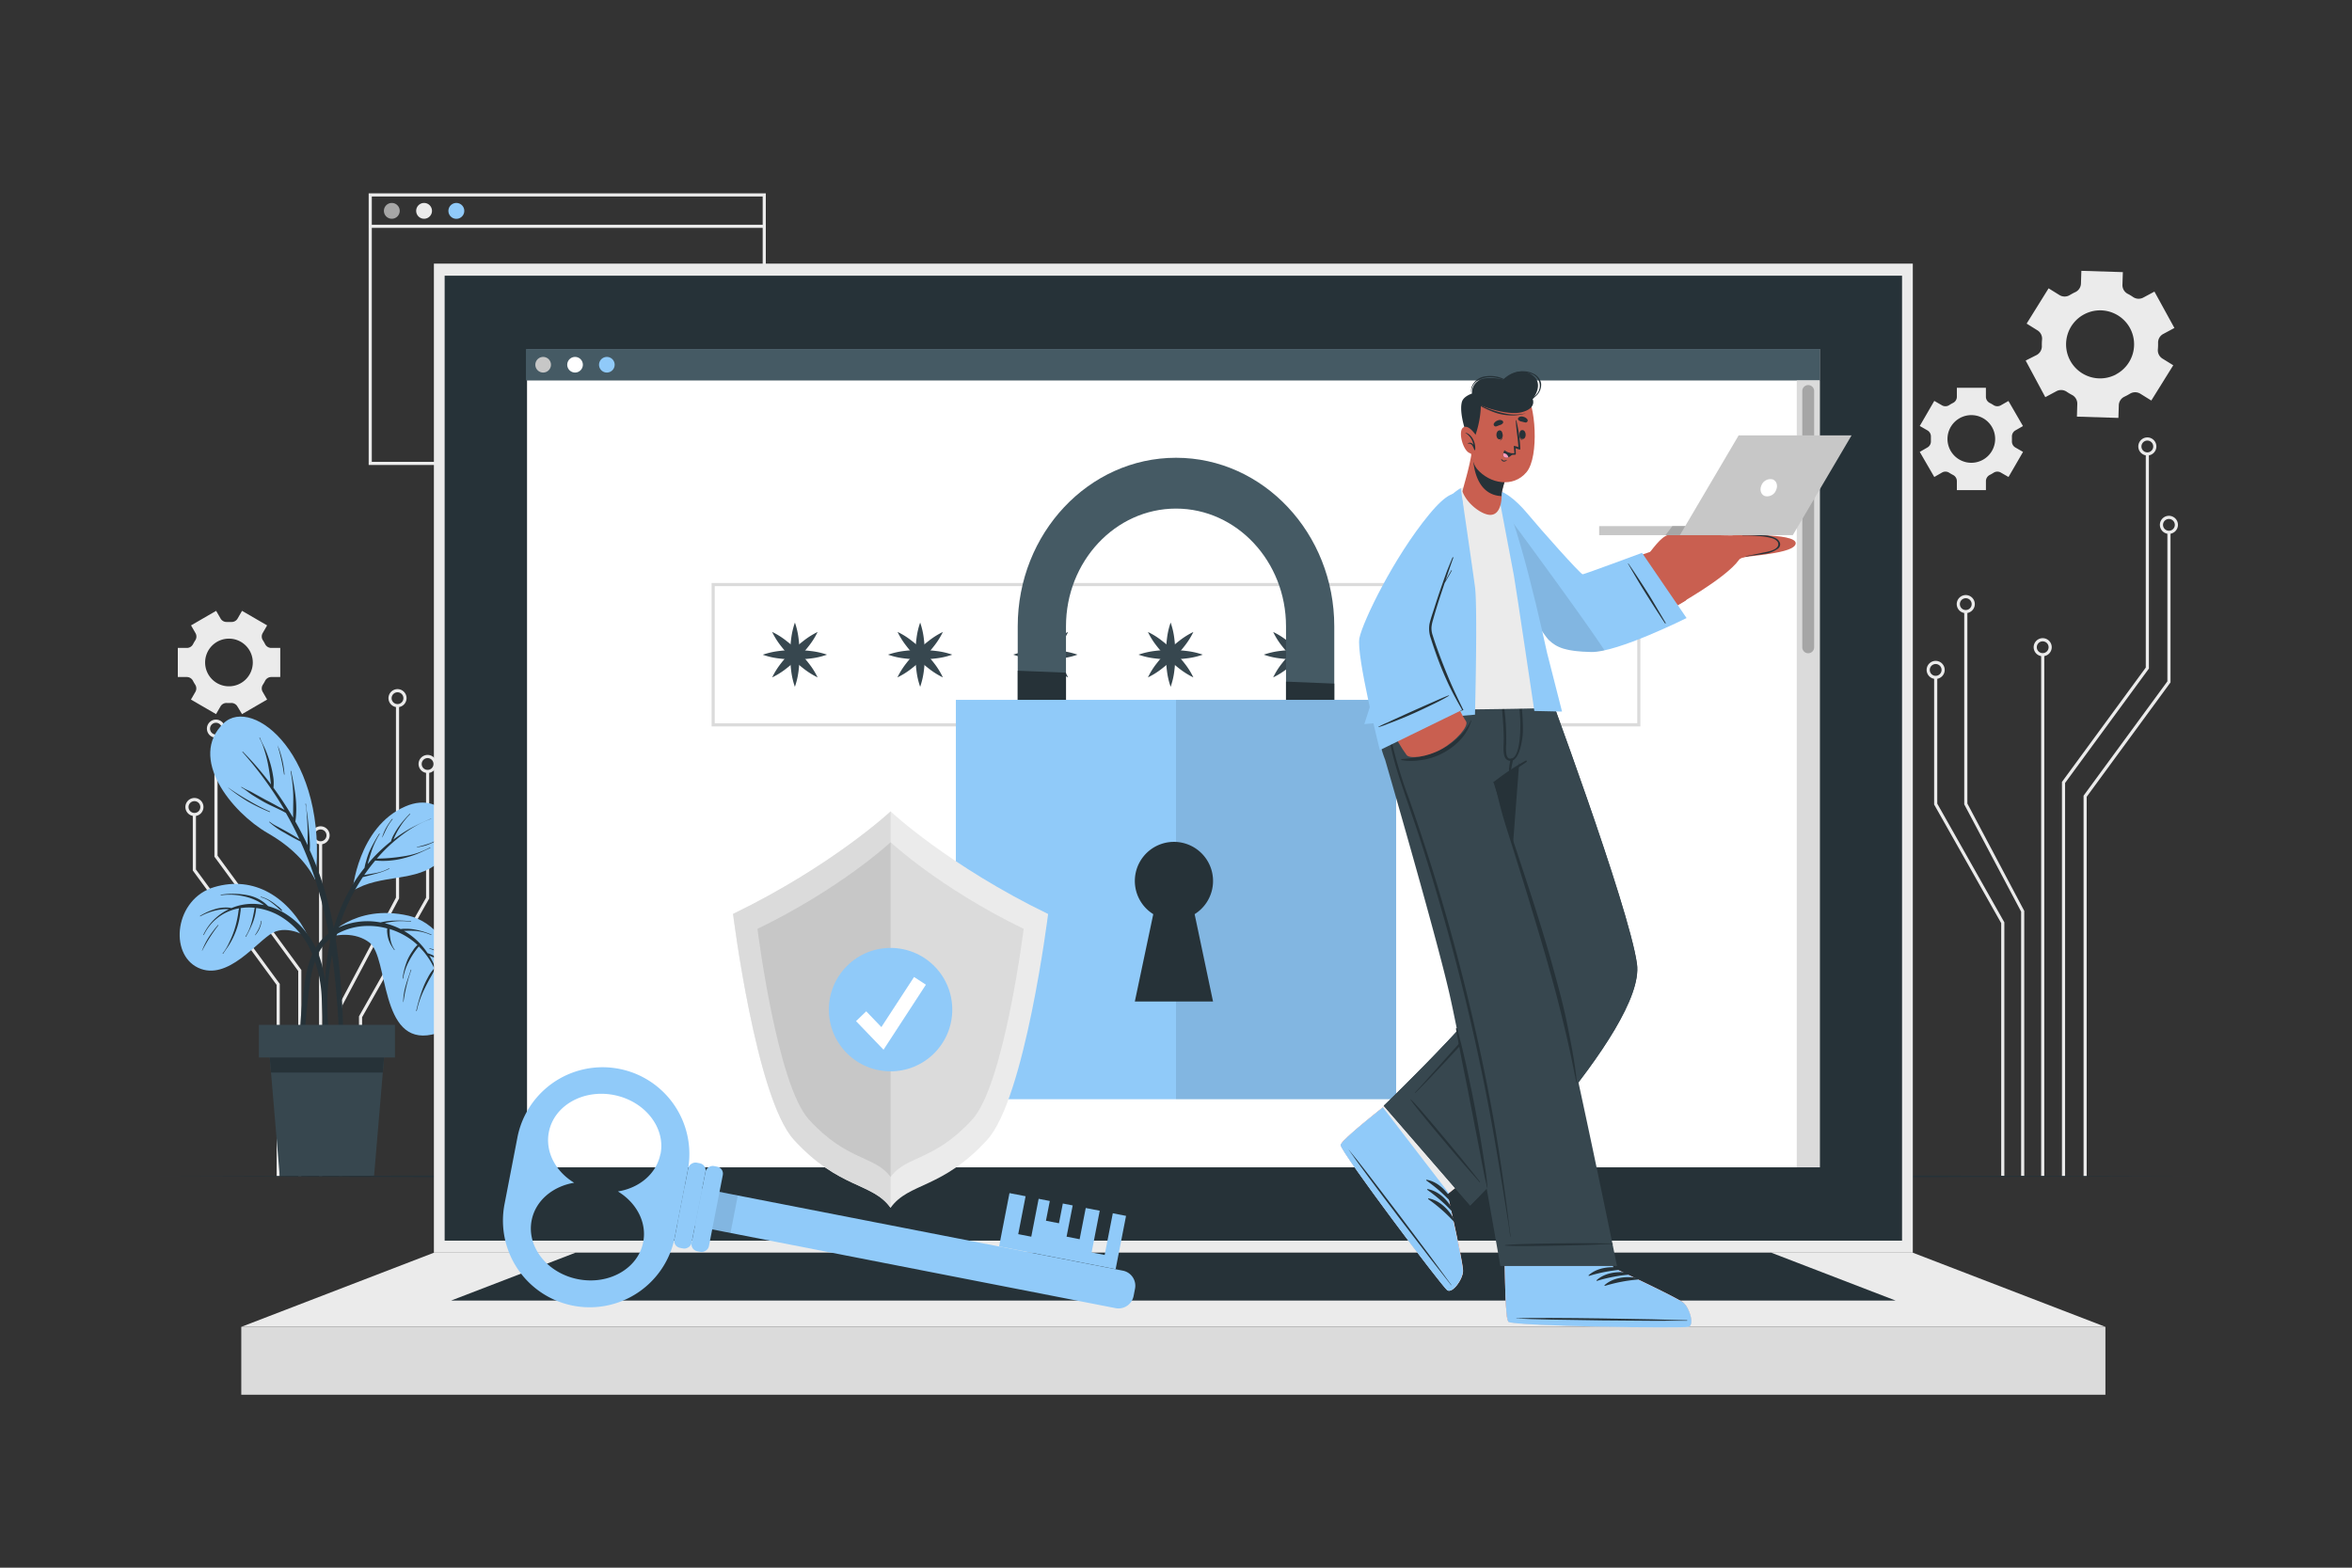 <svg xmlns="http://www.w3.org/2000/svg" viewBox="0 0 750 500"><rect x="0" y="0" width="750" height="500" fill="#333333" stroke="none"/><g id="freepik--background-complete--inject-358"><path d="M244.2,148.3H117.56V61.67H244.2Zm-125.64-1H243.2V62.67H118.56Z" style="fill:#ebebeb"></path><path d="M127.46,67.25a2.52,2.52,0,1,1-2.52-2.52A2.52,2.52,0,0,1,127.46,67.25Z" style="fill:#a6a6a6"></path><path d="M137.75,67.25a2.52,2.52,0,1,1-2.52-2.52A2.52,2.52,0,0,1,137.75,67.25Z" style="fill:#ebebeb"></path><path d="M148.05,67.25a2.53,2.53,0,1,1-2.52-2.52A2.52,2.52,0,0,1,148.05,67.25Z" style="fill:#90CAF9"></path><rect x="118.06" y="71.68" width="125.64" height="1" style="fill:#ebebeb"></rect><polygon points="658.51 375.21 657.51 375.21 657.51 249.39 684.24 212.91 684.24 144.73 685.24 144.73 685.24 213.23 658.51 249.72 658.51 375.21" style="fill:#ebebeb"></polygon><path d="M684.74,145.27a2.88,2.88,0,1,1,2.88-2.87A2.87,2.87,0,0,1,684.74,145.27Zm0-4.75a1.88,1.88,0,1,0,1.88,1.88A1.88,1.88,0,0,0,684.74,140.52Z" style="fill:#ebebeb"></path><polygon points="665.4 375.21 664.4 375.21 664.4 253.8 664.49 253.66 691.13 217.31 691.13 169.73 692.13 169.73 692.13 217.64 665.4 254.12 665.4 375.21" style="fill:#ebebeb"></polygon><path d="M691.63,170.27a2.88,2.88,0,1,1,2.87-2.87A2.88,2.88,0,0,1,691.63,170.27Zm0-4.75a1.88,1.88,0,1,0,1.87,1.88A1.88,1.88,0,0,0,691.63,165.52Z" style="fill:#ebebeb"></path><rect x="650.88" y="208.8" width="1" height="166.41" style="fill:#ebebeb"></rect><path d="M651.38,209.3a2.88,2.88,0,1,1,2.87-2.87A2.88,2.88,0,0,1,651.38,209.3Zm0-4.75a1.88,1.88,0,1,0,1.87,1.88A1.88,1.88,0,0,0,651.38,204.55Z" style="fill:#ebebeb"></path><polygon points="645.49 375.21 644.49 375.21 644.49 290.76 626.35 256.53 626.35 195.05 627.35 195.05 627.35 256.29 645.49 290.52 645.49 375.21" style="fill:#ebebeb"></polygon><path d="M626.84,195.55a2.88,2.88,0,1,1,2.88-2.88A2.88,2.88,0,0,1,626.84,195.55Zm0-4.75a1.88,1.88,0,1,0,1.88,1.87A1.87,1.87,0,0,0,626.84,190.8Z" style="fill:#ebebeb"></path><polygon points="639.14 375.21 638.14 375.21 638.14 294.43 616.75 256.59 616.75 216.04 617.75 216.04 617.75 256.32 639.14 294.17 639.14 375.21" style="fill:#ebebeb"></polygon><path d="M617.25,216.54a2.88,2.88,0,1,1,2.87-2.87A2.88,2.88,0,0,1,617.25,216.54Zm0-4.75a1.88,1.88,0,1,0,1.87,1.88A1.88,1.88,0,0,0,617.25,211.79Z" style="fill:#ebebeb"></path><polygon points="96.1 375.21 95.1 375.21 95.1 309.71 68.37 273.23 68.37 234.73 69.37 234.73 69.37 272.9 96.1 309.39 96.1 375.21" style="fill:#ebebeb"></polygon><path d="M68.87,235.27a2.88,2.88,0,1,1,2.87-2.87A2.87,2.87,0,0,1,68.87,235.27Zm0-4.75a1.88,1.88,0,1,0,1.87,1.88A1.88,1.88,0,0,0,68.87,230.52Z" style="fill:#ebebeb"></path><polygon points="89.21 375.21 88.21 375.21 88.21 314.12 61.48 277.64 61.48 259.73 62.48 259.73 62.48 277.31 89.21 313.8 89.21 375.21" style="fill:#ebebeb"></polygon><path d="M62,260.27a2.88,2.88,0,1,1,2.88-2.87A2.88,2.88,0,0,1,62,260.27Zm0-4.75a1.88,1.88,0,1,0,1.88,1.88A1.88,1.88,0,0,0,62,255.52Z" style="fill:#ebebeb"></path><rect x="101.73" y="268.8" width="1" height="106.41" style="fill:#ebebeb"></rect><path d="M102.23,269.3a2.88,2.88,0,1,1,2.88-2.87A2.88,2.88,0,0,1,102.23,269.3Zm0-4.75a1.88,1.88,0,1,0,1.88,1.88A1.88,1.88,0,0,0,102.23,264.55Z" style="fill:#ebebeb"></path><polygon points="109.12 375.21 108.12 375.21 108.12 320.52 108.17 320.4 126.26 286.29 126.26 225.05 127.26 225.05 127.26 286.53 127.21 286.64 109.12 320.76 109.12 375.21" style="fill:#ebebeb"></polygon><path d="M126.76,225.55a2.88,2.88,0,1,1,2.88-2.88A2.88,2.88,0,0,1,126.76,225.55Zm0-4.75a1.88,1.88,0,1,0,1.88,1.87A1.87,1.87,0,0,0,126.76,220.8Z" style="fill:#ebebeb"></path><polygon points="115.47 375.21 114.47 375.21 114.47 324.17 114.53 324.05 135.86 286.32 135.86 246.04 136.86 246.04 136.86 286.59 136.79 286.7 115.47 324.43 115.47 375.21" style="fill:#ebebeb"></polygon><path d="M136.36,246.54a2.88,2.88,0,1,1,2.87-2.87A2.88,2.88,0,0,1,136.36,246.54Zm0-4.75a1.88,1.88,0,1,0,1.87,1.88A1.88,1.88,0,0,0,136.36,241.79Z" style="fill:#ebebeb"></path><path d="M686,127.75l7-11.25-3.44-2.13a3.13,3.13,0,0,1-1.46-3q.08-1,.06-2a3.13,3.13,0,0,1,1.64-2.85l3.57-1.92L687,93l-3.57,1.92a3.15,3.15,0,0,1-3.29-.22c-.54-.37-1.1-.72-1.68-1a3.13,3.13,0,0,1-1.66-2.85l.13-4.06-13.23-.41-.13,4.07a3.14,3.14,0,0,1-1.84,2.74c-.3.14-.59.28-.87.44s-.57.31-.85.48a3.14,3.14,0,0,1-3.29,0l-3.47-2.15-7,11.25,3.45,2.15a3.12,3.12,0,0,1,1.46,3,18.52,18.52,0,0,0-.06,2,3.16,3.16,0,0,1-1.65,2.86L645.94,115l6.26,11.67,3.57-1.91a3.15,3.15,0,0,1,3.29.21,18.07,18.07,0,0,0,1.68,1,3.13,3.13,0,0,1,1.66,2.85l-.12,4.06,13.23.41.13-4.06a3.12,3.12,0,0,1,1.84-2.73l.87-.44.85-.49a3.16,3.16,0,0,1,3.3,0Zm-11.2-8.35a10.85,10.85,0,1,1,4.44-14.69A10.85,10.85,0,0,1,674.75,119.4Z" style="fill:#ebebeb"></path><path d="M77.18,227.76l8-4.64-1.42-2.46a2.19,2.19,0,0,1,.08-2.31q.38-.58.69-1.2a2.21,2.21,0,0,1,2-1.22h2.84v-9.28H86.53a2.21,2.21,0,0,1-2-1.22q-.31-.62-.69-1.2a2.19,2.19,0,0,1-.08-2.31l1.42-2.46-8-4.64-1.42,2.47a2.17,2.17,0,0,1-2,1.08H72.35a2.19,2.19,0,0,1-2-1.07l-1.43-2.48-8,4.64,1.42,2.47a2.19,2.19,0,0,1-.08,2.31,12.71,12.71,0,0,0-.69,1.19,2.21,2.21,0,0,1-2,1.22H56.7v9.28h2.84a2.21,2.21,0,0,1,2,1.22,12.71,12.71,0,0,0,.69,1.19,2.21,2.21,0,0,1,.08,2.32l-1.42,2.46,8,4.64,1.43-2.47a2.2,2.2,0,0,1,2-1.08c.22,0,.45,0,.68,0s.46,0,.69,0a2.21,2.21,0,0,1,2,1.08ZM73,218.89a7.6,7.6,0,1,1,7.61-7.6A7.59,7.59,0,0,1,73,218.89Z" style="fill:#ebebeb"></path><path d="M645.08,135.89l-4.63-8L638,129.28a2.21,2.21,0,0,1-2.32-.08,11.7,11.7,0,0,0-1.2-.69,2.21,2.21,0,0,1-1.22-2v-2.84H624v2.84a2.21,2.21,0,0,1-1.22,2,13,13,0,0,0-1.21.69,2.19,2.19,0,0,1-2.31.08l-2.46-1.42-4.63,8,2.47,1.42a2.23,2.23,0,0,1,1.08,2.05c0,.23,0,.46,0,.68s0,.46,0,.69a2.19,2.19,0,0,1-1.08,2l-2.47,1.43,4.63,8,2.47-1.42a2.19,2.19,0,0,1,2.31.08q.59.38,1.2.69a2.21,2.21,0,0,1,1.22,2v2.84h9.27v-2.84a2.21,2.21,0,0,1,1.22-2q.62-.32,1.2-.69a2.19,2.19,0,0,1,2.31-.08l2.47,1.42,4.63-8-2.47-1.42a2.2,2.2,0,0,1-1.07-2c0-.23,0-.46,0-.69s0-.45,0-.68a2.22,2.22,0,0,1,1.08-2.05ZM636.21,140a7.6,7.6,0,1,1-7.59-7.6A7.59,7.59,0,0,1,636.21,140Z" style="fill:#ebebeb"></path></g><g id="freepik--Plant--inject-358"><path d="M98.5,299.07c-6.39-13.13-17.57-19.87-30.17-16.14s-14.55,21.29-5.15,25.73S82,300.14,87,297.48,98.5,299.07,98.5,299.07Z" style="fill:#90CAF9"></path><path d="M104.68,334c0-1.58-.09-3.17-.15-4.75q-.16-4.74-.34-9.48C104,314,103.36,308.34,101,303a26,26,0,0,0-10.13-11.68A20.92,20.92,0,0,0,85.5,289a12.4,12.4,0,0,0-6.22-3.42,25.35,25.35,0,0,0-8.86-.22.09.09,0,0,0,0,.17,21.17,21.17,0,0,1,8.38.59,17.82,17.82,0,0,1,3.38,1.32,15.7,15.7,0,0,1,2,1.24,17.11,17.11,0,0,0-10.37.95,8.29,8.29,0,0,0-2.1-.18,12.57,12.57,0,0,0-2.73.39,20.6,20.6,0,0,0-5.18,2.27c-.09.05,0,.19.09.14a19.54,19.54,0,0,1,5.05-1.91,17.72,17.72,0,0,1,2.6-.38A14,14,0,0,1,73,290a16.74,16.74,0,0,0-8.14,8.12c0,.1.1.18.14.08a15.33,15.33,0,0,1,10.38-8.32c.28-.07.56-.11.85-.16A11,11,0,0,0,76,291c-.08.64-.19,1.27-.32,1.9a32.1,32.1,0,0,1-1,3.85,30.92,30.92,0,0,1-1.53,3.72,17.6,17.6,0,0,1-2.13,3.6c-.08.09.07.2.13.1.76-1.19,1.64-2.28,2.33-3.51A26,26,0,0,0,75.21,297a24.45,24.45,0,0,0,1.12-3.93c.14-.71.25-1.42.33-2.14a4.74,4.74,0,0,0,.08-1.3,17.23,17.23,0,0,1,4.48-.1c-.56,3.14-1.16,6.4-2.92,9.12-.06.09.1.18.15.08a36.92,36.92,0,0,0,2.16-4.48,16.63,16.63,0,0,0,1.08-4.66,20.5,20.5,0,0,1,7.4,2.48,24.45,24.45,0,0,1,9.85,10.77,40.76,40.76,0,0,1,3.65,15.44c.42,6.72.51,13.47,1.18,20.16,0,.44.73.59.82.09A24,24,0,0,0,104.68,334Z" style="fill:#263238"></path><path d="M89.92,290.28a7.46,7.46,0,0,0-1.46-1.34c-.52-.43-1.06-.85-1.62-1.23A11.89,11.89,0,0,0,83.21,286c-.1,0-.14.14,0,.16A9.45,9.45,0,0,1,86.75,288c.54.39,1,.81,1.55,1.25a8.7,8.7,0,0,0,1.47,1.24A.12.12,0,0,0,89.92,290.28Z" style="fill:#263238"></path><path d="M69.53,295a37.93,37.93,0,0,0-2.93,3.88,22.73,22.73,0,0,0-2.18,4.32c0,.05,0,.07.07,0a51.07,51.07,0,0,1,5.16-8.11C69.72,295.08,69.59,295,69.53,295Z" style="fill:#263238"></path><path d="M83.27,293.74a9.48,9.48,0,0,1-.72,2.38,15.72,15.72,0,0,1-1.22,2.1s0,.09.08.06a8.5,8.5,0,0,0,2-4.5C83.45,293.68,83.29,293.64,83.27,293.74Z" style="fill:#263238"></path><path d="M103.79,299.4s9-11.37,26.51-7.34c16.59,3.83,24.25,34.26,7.48,37.9s-13.81-24.52-19.92-29.3C113.37,297.16,106.92,297.91,103.79,299.4Z" style="fill:#90CAF9"></path><path d="M143.78,308.68a33,33,0,0,0-3.6-2.76,15.25,15.25,0,0,0-3.83-1.91,23,23,0,0,0-2.28-2.93,22.51,22.51,0,0,0-5.27-4.2l.52,0a25.63,25.63,0,0,1,2.77,0,15.43,15.43,0,0,1,5.39,1.34c.1,0,.17-.11.07-.15a24.71,24.71,0,0,0-5.38-1.62,15.57,15.57,0,0,0-2.73-.24c-.49,0-1,0-1.46.09l-.28,0a23.6,23.6,0,0,0-5-1.85l.49-.13a25,25,0,0,1,2.59-.43A20.73,20.73,0,0,1,131,294c.11,0,.14-.15,0-.16a33.27,33.27,0,0,0-5.28-.21,21.22,21.22,0,0,0-4.39.57,24.19,24.19,0,0,0-3.18-.37c-6.09-.25-12.73,2-16.48,7s-4.48,11.69-5.14,17.74a134.46,134.46,0,0,0-.67,25.37c0,.5.74.41.76-.06.23-7.18.48-14.35,1.17-21.5.31-3.32.67-6.64,1.22-9.92a29.36,29.36,0,0,1,2.4-8.16,14.86,14.86,0,0,1,5.9-6.34,20,20,0,0,1,8.34-2.57,22.49,22.49,0,0,1,7.84.74,5,5,0,0,0,0,1.54,9.5,9.5,0,0,0,.38,1.91,10.51,10.51,0,0,0,.73,1.69c.33.6.73,1.14,1.1,1.71,0,.09.2,0,.13-.1a7.87,7.87,0,0,1-1.35-3.44,13.11,13.11,0,0,1-.21-1.78c0-.45,0-.9,0-1.35a23.14,23.14,0,0,1,7.63,4c.42.34.83.7,1.23,1.07a8.16,8.16,0,0,0-1.48,1.81A17.5,17.5,0,0,0,130,306a23.58,23.58,0,0,0-1.62,6.07.09.09,0,0,0,.17,0,17.62,17.62,0,0,1,2-5.75,24.53,24.53,0,0,1,1.55-2.56c.3-.42.6-.84.92-1.24.17-.21.36-.43.52-.67a24.21,24.21,0,0,1,4.95,7h0a11.84,11.84,0,0,0-2.05,2.94,26.48,26.48,0,0,0-1.63,3.5,58,58,0,0,0-2.09,7.11.09.09,0,0,0,.17,0,30.29,30.29,0,0,1,2.47-7c.52-1.09,1.08-2.17,1.66-3.23a31.93,31.93,0,0,0,1.64-3.05,22.43,22.43,0,0,1,2,8.08c0,.11.17.1.17,0a28.23,28.23,0,0,0-3.92-12.41c1.06.45,2.13.89,3.16,1.44a18.1,18.1,0,0,1,3.63,2.55C143.75,308.88,143.86,308.75,143.78,308.68Z" style="fill:#263238"></path><path d="M131,309.32c-.53,1.73-1.19,3.4-1.66,5.14a19.85,19.85,0,0,0-.77,5.13,0,0,0,0,0,.08,0,50,50,0,0,1,2.5-10.23C131.18,309.26,131,309.21,131,309.32Z" style="fill:#263238"></path><path d="M142,305.05a9.74,9.74,0,0,0-2.32-1.66,16.92,16.92,0,0,0-2.67-.94c-.1,0-.14.14,0,.16a10.48,10.48,0,0,1,2.57,1.06,18.74,18.74,0,0,1,2.38,1.46C142,305.17,142.09,305.09,142,305.05Z" style="fill:#263238"></path><path d="M112.39,284.21s1.67-20.42,16.85-27c12.68-5.53,19.94,8.72,11,17.44C133,281.67,121.34,278.48,112.39,284.21Z" style="fill:#90CAF9"></path><path d="M137.41,261.12a64.06,64.06,0,0,0-6.75,3.2,49.72,49.72,0,0,0-5.25,3.48c.25-.51.47-1.06.73-1.56a26.13,26.13,0,0,1,1.29-2.31,21.39,21.39,0,0,1,3.34-4.23c.08-.08,0-.19-.12-.12a34.31,34.31,0,0,0-3.52,4.1,22.87,22.87,0,0,0-1.44,2.31,8.91,8.91,0,0,0-1,2.35c-.06.05-.12.08-.17.13a50.1,50.1,0,0,0-7.25,7.09c0-.2.08-.4.13-.58.29-1,.6-2,.92-3a25.18,25.18,0,0,1,2.75-6c.06-.09-.09-.17-.15-.08a47.4,47.4,0,0,0-3.18,5.81,23,23,0,0,0-1,3,13.67,13.67,0,0,0-.49,2.05c-.66.84-1.31,1.69-1.93,2.56-6.51,9.28-9.79,20.5-10.57,31.73a96.64,96.64,0,0,0-.17,10.07,62,62,0,0,0,.89,10.09c0,.21.37.15.37-.06-.08-2.95-.38-5.89-.44-8.84s0-5.92.28-8.87a82.35,82.35,0,0,1,3.32-17.38,62.18,62.18,0,0,1,7.72-16.33c.64-.13,1.27-.3,1.9-.47s1.52-.39,2.27-.6a21.87,21.87,0,0,0,4.23-1.55.08.08,0,1,0-.08-.14,13.89,13.89,0,0,1-4.3,1.48c-1.18.24-2.42.39-3.61.66,1.1-1.6,2.27-3.15,3.53-4.64a26.42,26.42,0,0,0,8.64-.64,35.91,35.91,0,0,0,4.42-1.38c1.52-.58,3-1.34,4.46-2,.12-.05,0-.22-.06-.16a25.3,25.3,0,0,1-8.76,2.87,55,55,0,0,1-8.19.68c1.08-1.24,2.19-2.45,3.38-3.58,4-3.8,8.72-7.29,14-9.11C137.56,261.25,137.51,261.08,137.41,261.12Z" style="fill:#263238"></path><path d="M125.05,261.19a22.92,22.92,0,0,0-1.86,2.72,15.23,15.23,0,0,0-1.34,3.17,0,0,0,0,0,.06,0c.51-1,.94-2,1.45-3a15.62,15.62,0,0,1,1.81-2.76C125.24,261.22,125.12,261.1,125.05,261.19Z" style="fill:#263238"></path><path d="M139.17,268a15.72,15.72,0,0,1-3.11,1.3,31.51,31.51,0,0,1-3.17.85,0,0,0,0,0,0,.09,15.87,15.87,0,0,0,3.28-.72,28.35,28.35,0,0,0,3.08-1.38C139.35,268.08,139.26,267.93,139.17,268Z" style="fill:#263238"></path><path d="M100.58,280.54c-.09.88-2.29-7.42-15.13-14.78-11.66-6.69-25.58-24.1-14.15-35.09C80.53,221.8,104.84,241.14,100.58,280.54Z" style="fill:#90CAF9"></path><path d="M109.42,328.11a227.79,227.79,0,0,0-2-25.82,116,116,0,0,0-5.42-23.1c-1-2.7-2-5.36-3.23-8a19.46,19.46,0,0,0,0-3.06c-.07-1.31-.19-2.61-.31-3.91s-.25-2.61-.4-3.91-.44-2.6-.49-3.9c0-.11-.19-.09-.16,0a28.52,28.52,0,0,1,.46,4.13c.1,1.26.17,2.52.21,3.79s0,2.52,0,3.79c0,.45,0,.94,0,1.42-1.21-2.55-2.5-5.06-3.9-7.51.87-5.32-.26-10.88-1.35-16.09,0-.1-.18-.05-.16.05a45.63,45.63,0,0,1,.85,8.25c0,2.19-.06,4.37-.06,6.56-.31-.53-.62-1.05-.94-1.57q-2.49-4.08-5.33-8a12.36,12.36,0,0,0-.12-3.79,30.6,30.6,0,0,0-.93-4.14,42.34,42.34,0,0,0-1.42-4c-.56-1.35-1.3-2.63-1.84-4,0-.11-.21,0-.15.07a19.27,19.27,0,0,1,1.61,4,37.19,37.19,0,0,1,1.05,4c.27,1.36.49,2.71.68,4.08.13.9.21,1.84.36,2.75a97.55,97.55,0,0,0-9-10.46c-.07-.08-.18,0-.11.12a118.69,118.69,0,0,1,13,17.75c.14.24.28.48.41.72-.7-.44-1.51-.8-2.18-1.17-1.24-.69-2.49-1.37-3.74-2l-3.64-2c-.62-.35-1.24-.71-1.87-1A15,15,0,0,1,77.08,251c-.09-.07-.2.08-.1.14,1.24.68,2.33,1.69,3.53,2.45s2.42,1.5,3.66,2.19c2.28,1.28,4.76,2.19,7,3.51,1.56,2.73,3,5.53,4.32,8.38-1.36-.88-2.76-1.7-4.17-2.5-.91-.51-1.82-1-2.74-1.49A13.34,13.34,0,0,1,86,262.1c-.08-.07-.19,0-.12.12a24.15,24.15,0,0,0,4.94,3.44c1.65,1,3.31,1.89,5,2.73q2.06,4.51,3.71,9.19c5.41,15.3,7.39,31.54,8.34,47.68.29,4.81.43,9.61.49,14.43s-.19,9.62-.18,14.42c0,.15.23.18.25,0,.58-4.26.68-8.6.87-12.9S109.52,332.48,109.42,328.11Z" style="fill:#263238"></path><path d="M86.09,258.84a63.79,63.79,0,0,1-6.82-3.53,73,73,0,0,1-6.48-4.11s-.07,0,0,.06A55.88,55.88,0,0,0,79,255.61,61.4,61.4,0,0,0,86,259C86.11,259,86.19,258.88,86.09,258.84Z" style="fill:#263238"></path><path d="M89.81,241.54c-.19-.75-.42-1.48-.67-2.21a.08.08,0,0,0,0-.08c-.16-.42-.33-.83-.5-1.24l-.06-.15c0-.08-.07-.15-.1-.23s-.05,0,0,0,.08.28.13.43a2,2,0,0,0,.06.23A60.25,60.25,0,0,1,90.57,247c0,.09.15.09.15,0A29,29,0,0,0,89.81,241.54Z" style="fill:#263238"></path><polygon points="122.99 331.21 122.07 342.07 119.27 375.19 89.22 375.19 86.42 342.07 85.5 331.21 122.99 331.21" style="fill:#37474f"></polygon><polygon points="122.99 331.21 122.07 342.07 86.42 342.07 85.5 331.21 122.99 331.21" style="fill:#263238"></polygon><rect x="82.56" y="326.86" width="43.38" height="10.42" style="fill:#37474f"></rect></g><g id="freepik--Floor--inject-358"><polygon points="50.72 375.19 131.79 374.95 212.86 374.86 375 374.69 537.14 374.86 618.21 374.95 699.28 375.19 618.21 375.44 537.14 375.52 375 375.69 212.86 375.52 131.79 375.43 50.72 375.19" style="fill:#263238"></polygon></g><g id="freepik--Device--inject-358"><rect x="138.36" y="84.08" width="471.59" height="315.46" style="fill:#ebebeb"></rect><rect x="141.79" y="87.93" width="464.73" height="307.76" style="fill:#263238"></rect><rect x="76.94" y="423.19" width="594.43" height="21.65" style="fill:#dbdbdb"></rect><polygon points="76.94 423.19 138.37 399.54 609.95 399.54 671.38 423.19 76.94 423.19" style="fill:#ebebeb"></polygon><polygon points="143.85 414.8 183.49 399.54 564.83 399.54 604.47 414.8 143.85 414.8" style="fill:#263238"></polygon><rect x="168.06" y="111.31" width="412.21" height="261" style="fill:#fff"></rect><rect x="167.71" y="111.31" width="412.56" height="10.04" style="fill:#455a64"></rect><path d="M175.69,116.33a2.49,2.49,0,1,1-2.49-2.49A2.49,2.49,0,0,1,175.69,116.33Z" style="fill:#c7c7c7"></path><path d="M185.86,116.33a2.49,2.49,0,1,1-2.49-2.49A2.48,2.48,0,0,1,185.86,116.33Z" style="fill:#fff"></path><path d="M196,116.33a2.49,2.49,0,1,1-2.49-2.49A2.48,2.48,0,0,1,196,116.33Z" style="fill:#90CAF9"></path><rect x="572.95" y="121.35" width="7.32" height="250.95" style="fill:#dbdbdb"></rect><path d="M576.6,208.35h0a1.89,1.89,0,0,1-1.89-1.89V124.71a1.89,1.89,0,0,1,1.89-1.89h0a1.89,1.89,0,0,1,1.89,1.89v81.75A1.89,1.89,0,0,1,576.6,208.35Z" style="fill:#a6a6a6"></path></g><g id="freepik--Password--inject-358"><rect x="227.42" y="186.44" width="295.16" height="44.74" style="fill:#fff"></rect><path d="M523.08,231.67H226.92V185.94H523.08Zm-295.16-1H522.08V186.94H227.92Z" style="fill:#dbdbdb"></path><path d="M253.48,198.56a24.25,24.25,0,0,1,1.17,5.12,40.57,40.57,0,0,1,0,10.25,24.42,24.42,0,0,1-1.18,5.12,23.81,23.81,0,0,1-1.18-5.12,41.2,41.2,0,0,1,0-10.25A24.92,24.92,0,0,1,253.48,198.56Z" style="fill:#37474f"></path><path d="M263.72,208.8A23.54,23.54,0,0,1,258.6,210a40,40,0,0,1-5.12.32,38.15,38.15,0,0,1-5.12-.32,23.76,23.76,0,0,1-5.13-1.18,25,25,0,0,1,5.13-1.18,39.88,39.88,0,0,1,5.12-.32,41.91,41.91,0,0,1,5.12.33A24.11,24.11,0,0,1,263.72,208.8Z" style="fill:#37474f"></path><path d="M260.72,201.56a24.43,24.43,0,0,1-2.79,4.45,39,39,0,0,1-3.39,3.85,40.16,40.16,0,0,1-3.85,3.4,24.51,24.51,0,0,1-4.46,2.79,24.51,24.51,0,0,1,2.79-4.46,40.16,40.16,0,0,1,3.4-3.85,41.47,41.47,0,0,1,3.85-3.39A24.77,24.77,0,0,1,260.72,201.56Z" style="fill:#37474f"></path><path d="M260.72,216.05a24.77,24.77,0,0,1-4.45-2.79,40.16,40.16,0,0,1-3.85-3.4A38.87,38.87,0,0,1,249,206a24.51,24.51,0,0,1-2.79-4.46,24,24,0,0,1,4.46,2.79,40.07,40.07,0,0,1,7.24,7.25A24.43,24.43,0,0,1,260.72,216.05Z" style="fill:#37474f"></path><path d="M293.42,198.56a24.25,24.25,0,0,1,1.17,5.12,42,42,0,0,1,.33,5.12,40.15,40.15,0,0,1-.32,5.13,25.07,25.07,0,0,1-1.18,5.12,23.81,23.81,0,0,1-1.18-5.12,38.41,38.41,0,0,1-.32-5.13,40.11,40.11,0,0,1,.32-5.12A24.28,24.28,0,0,1,293.42,198.56Z" style="fill:#37474f"></path><path d="M303.66,208.8a23.68,23.68,0,0,1-5.12,1.18,40.11,40.11,0,0,1-5.12.32,38.41,38.41,0,0,1-5.13-.32,23.81,23.81,0,0,1-5.12-1.18,25.07,25.07,0,0,1,5.12-1.18,40.15,40.15,0,0,1,5.13-.32,42,42,0,0,1,5.12.33A24.25,24.25,0,0,1,303.66,208.8Z" style="fill:#37474f"></path><path d="M300.66,201.56a24.43,24.43,0,0,1-2.79,4.45,39,39,0,0,1-3.39,3.85,40.16,40.16,0,0,1-3.85,3.4,24.51,24.51,0,0,1-4.46,2.79,24.51,24.51,0,0,1,2.79-4.46,40.16,40.16,0,0,1,3.4-3.85,39,39,0,0,1,3.85-3.39A24.43,24.43,0,0,1,300.66,201.56Z" style="fill:#37474f"></path><path d="M300.66,216.05a24.43,24.43,0,0,1-4.45-2.79,37.87,37.87,0,0,1-3.85-3.4A38.87,38.87,0,0,1,289,206a24.51,24.51,0,0,1-2.79-4.46,24,24,0,0,1,4.46,2.79,40.07,40.07,0,0,1,7.24,7.25A24.43,24.43,0,0,1,300.66,216.05Z" style="fill:#37474f"></path><path d="M333.35,198.56a23.68,23.68,0,0,1,1.18,5.12,40.11,40.11,0,0,1,.32,5.12,38.41,38.41,0,0,1-.32,5.13,23.81,23.81,0,0,1-1.18,5.12,24.39,24.39,0,0,1-1.17-5.12,40.16,40.16,0,0,1-.33-5.13,42,42,0,0,1,.33-5.12A24.25,24.25,0,0,1,333.35,198.56Z" style="fill:#37474f"></path><path d="M343.6,208.8a23.81,23.81,0,0,1-5.12,1.18,40.15,40.15,0,0,1-5.13.32,38.36,38.36,0,0,1-5.12-.32,23.68,23.68,0,0,1-5.12-1.18,24.92,24.92,0,0,1,5.12-1.18,40.11,40.11,0,0,1,5.12-.32,42.07,42.07,0,0,1,5.13.33A24.39,24.39,0,0,1,343.6,208.8Z" style="fill:#37474f"></path><path d="M340.6,201.56a24.43,24.43,0,0,1-2.79,4.45,39,39,0,0,1-3.39,3.85,40.16,40.16,0,0,1-3.85,3.4,24.51,24.51,0,0,1-4.46,2.79,24,24,0,0,1,2.79-4.46,41.47,41.47,0,0,1,3.39-3.85,40.34,40.34,0,0,1,3.86-3.39A24.43,24.43,0,0,1,340.6,201.56Z" style="fill:#37474f"></path><path d="M340.6,216.05a24.43,24.43,0,0,1-4.45-2.79,39.1,39.1,0,0,1-3.86-3.4A40.1,40.1,0,0,1,328.9,206a24,24,0,0,1-2.79-4.46,24,24,0,0,1,4.46,2.79,40.07,40.07,0,0,1,7.24,7.25A24.43,24.43,0,0,1,340.6,216.05Z" style="fill:#37474f"></path><path d="M373.29,198.56a24.28,24.28,0,0,1,1.18,5.12,41.2,41.2,0,0,1,0,10.25,23.81,23.81,0,0,1-1.18,5.12,24.42,24.42,0,0,1-1.18-5.12,40.15,40.15,0,0,1-.32-5.13,42,42,0,0,1,.33-5.12A24.25,24.25,0,0,1,373.29,198.56Z" style="fill:#37474f"></path><path d="M383.54,208.8a23.81,23.81,0,0,1-5.12,1.18,40.15,40.15,0,0,1-5.13.32,38.36,38.36,0,0,1-5.12-.32,23.68,23.68,0,0,1-5.12-1.18,24.92,24.92,0,0,1,5.12-1.18,40.11,40.11,0,0,1,5.12-.32,42.07,42.07,0,0,1,5.13.33A24.39,24.39,0,0,1,383.54,208.8Z" style="fill:#37474f"></path><path d="M380.54,201.56a24.43,24.43,0,0,1-2.79,4.45,39.13,39.13,0,0,1-3.4,3.85,37.87,37.87,0,0,1-3.85,3.4,24.43,24.43,0,0,1-4.45,2.79,23.46,23.46,0,0,1,2.79-4.46,40.06,40.06,0,0,1,3.39-3.85,41.47,41.47,0,0,1,3.85-3.39A24.86,24.86,0,0,1,380.54,201.56Z" style="fill:#37474f"></path><path d="M380.54,216.05a24.86,24.86,0,0,1-4.46-2.79,40.16,40.16,0,0,1-3.85-3.4,38.77,38.77,0,0,1-3.39-3.84,23.46,23.46,0,0,1-2.79-4.46,23.89,23.89,0,0,1,4.45,2.79,37.78,37.78,0,0,1,3.85,3.39,40.44,40.44,0,0,1,3.4,3.86A24.43,24.43,0,0,1,380.54,216.05Z" style="fill:#37474f"></path><path d="M413.23,198.56a24.92,24.92,0,0,1,1.18,5.12,41.2,41.2,0,0,1,0,10.25,23.81,23.81,0,0,1-1.18,5.12,24.42,24.42,0,0,1-1.18-5.12,40.57,40.57,0,0,1,0-10.25A24.25,24.25,0,0,1,413.23,198.56Z" style="fill:#37474f"></path><path d="M423.48,208.8a23.76,23.76,0,0,1-5.13,1.18,39.88,39.88,0,0,1-5.12.32,38.26,38.26,0,0,1-5.12-.32A23.54,23.54,0,0,1,403,208.8a24.77,24.77,0,0,1,5.12-1.18,40,40,0,0,1,5.12-.32,41.78,41.78,0,0,1,5.12.33A24.34,24.34,0,0,1,423.48,208.8Z" style="fill:#37474f"></path><path d="M420.48,201.56a23.93,23.93,0,0,1-2.8,4.45,40.95,40.95,0,0,1-7.24,7.25,24.43,24.43,0,0,1-4.45,2.79,23.46,23.46,0,0,1,2.79-4.46,40.06,40.06,0,0,1,3.39-3.85,41.47,41.47,0,0,1,3.85-3.39A24.51,24.51,0,0,1,420.48,201.56Z" style="fill:#37474f"></path><path d="M420.48,216.05a24.51,24.51,0,0,1-4.46-2.79,40.16,40.16,0,0,1-3.85-3.4,38.77,38.77,0,0,1-3.39-3.84,23.46,23.46,0,0,1-2.79-4.46,23.89,23.89,0,0,1,4.45,2.79,37.78,37.78,0,0,1,3.85,3.39,39,39,0,0,1,3.39,3.86A23.93,23.93,0,0,1,420.48,216.05Z" style="fill:#37474f"></path><path d="M453.17,198.56a24.25,24.25,0,0,1,1.17,5.12,40.57,40.57,0,0,1,0,10.25,24.42,24.42,0,0,1-1.18,5.12,23.81,23.81,0,0,1-1.18-5.12,41.2,41.2,0,0,1,0-10.25A24.92,24.92,0,0,1,453.17,198.56Z" style="fill:#37474f"></path><path d="M463.41,208.8a23.54,23.54,0,0,1-5.12,1.18,40,40,0,0,1-5.12.32,38.15,38.15,0,0,1-5.12-.32,23.76,23.76,0,0,1-5.13-1.18,25,25,0,0,1,5.13-1.18,39.88,39.88,0,0,1,5.12-.32,41.91,41.91,0,0,1,5.12.33A24.11,24.11,0,0,1,463.41,208.8Z" style="fill:#37474f"></path><path d="M460.41,201.56a23.38,23.38,0,0,1-2.79,4.45,37.78,37.78,0,0,1-3.39,3.85,40.16,40.16,0,0,1-3.85,3.4,24.77,24.77,0,0,1-4.45,2.79,23.94,23.94,0,0,1,2.78-4.46,40.95,40.95,0,0,1,7.25-7.24A24.77,24.77,0,0,1,460.41,201.56Z" style="fill:#37474f"></path><path d="M460.41,216.05a24.77,24.77,0,0,1-4.45-2.79,41.86,41.86,0,0,1-7.25-7.24,23.94,23.94,0,0,1-2.78-4.46,24.23,24.23,0,0,1,4.45,2.79,40.06,40.06,0,0,1,3.85,3.39,39,39,0,0,1,3.39,3.86A23.38,23.38,0,0,1,460.41,216.05Z" style="fill:#37474f"></path></g><g id="freepik--Padlock--inject-358"><path d="M425.47,199.76v54.46H410.08V199.76c0-20.71-15.73-37.55-35.08-37.55s-35.08,16.84-35.08,37.55v54.46H324.53V199.76C324.53,170.1,347.17,146,375,146S425.47,170.1,425.47,199.76Z" style="fill:#455a64"></path><polygon points="324.53 213.92 339.92 214.54 339.92 254.22 324.53 254.22 324.53 213.92" style="fill:#263238"></polygon><polygon points="425.47 218.03 425.47 254.22 410.08 254.22 410.08 217.4 425.47 218.03" style="fill:#263238"></polygon><rect x="304.81" y="223.21" width="140.39" height="127.37" style="fill:#90CAF9"></rect><rect x="375" y="223.21" width="70.19" height="127.37" style="opacity:0.1"></rect><path d="M380.94,291.56l5.87,27.87H361.87l5.88-27.87a12.47,12.47,0,1,1,13.19,0Z" style="fill:#263238"></path></g><g id="freepik--Shield--inject-358"><path d="M334.22,291.51s-7.34,58.76-19.4,72c-14.48,15.86-25,13.54-30.84,21.72h0c-5.84-8.19-16.35-5.86-30.85-21.73-12.06-13.23-19.39-72-19.39-72C265.52,276.08,284,258.79,284,258.79h0C284.55,259.33,302.93,276.33,334.22,291.51Z" style="fill:#ebebeb"></path><path d="M284,258.8V385.22h0c-5.84-8.19-16.35-5.86-30.85-21.73-12.06-13.23-19.39-72-19.39-72C265.52,276.08,284,258.79,284,258.79Z" style="fill:#dbdbdb"></path><path d="M326.43,296.25s-6.2,49.63-16.39,60.81c-12.25,13.42-21.13,11.45-26.07,18.36-4.94-6.91-13.82-4.94-26.06-18.36-10.19-11.18-16.38-60.81-16.38-60.81,26.85-13,42.44-27.65,42.44-27.65S299.58,283.21,326.43,296.25Z" style="fill:#dbdbdb"></path><path d="M241.54,296.25s6.2,49.63,16.39,60.81C270.16,370.47,279,368.51,284,375.4V268.62C283.51,269.06,268,283.41,241.54,296.25Z" style="fill:#c7c7c7"></path><circle cx="283.98" cy="322.01" r="19.68" transform="translate(-144.52 295.12) rotate(-45)" style="fill:#90CAF9"></circle><polygon points="281.74 334.8 272.97 325.68 276.22 322.55 281.05 327.58 291.47 311.6 295.25 314.06 281.74 334.8" style="fill:#fff"></polygon></g><g id="freepik--Key--inject-358"><path d="M283.37,324.46h12.18a0,0,0,0,1,0,0V466.74a4.9,4.9,0,0,1-4.9,4.9h-2.38a4.9,4.9,0,0,1-4.9-4.9V324.46A0,0,0,0,1,283.37,324.46Z" transform="translate(-156.67 605.88) rotate(-78.95)" style="fill:#90CAF9"></path><rect x="219.57" y="377" width="12.19" height="17.18" transform="translate(-196.02 533.19) rotate(-78.95)" style="opacity:0.1"></rect><path d="M165,362.74,160.89,384a27.65,27.65,0,1,0,54.28,10.59l4.14-21.21A27.65,27.65,0,0,0,165,362.74Zm45.59,5.31c-1.23,6.31-6.74,10.86-13.55,11.95,5.9,3.59,9.3,9.86,8.06,16.17-1.64,8.44-10.95,13.74-20.78,11.82s-16.44-10.33-14.79-18.76c1.23-6.31,6.74-10.86,13.56-12-5.91-3.57-9.3-9.86-8.07-16.17,1.65-8.45,10.94-13.73,20.76-11.81S212.28,359.61,210.63,368.05Z" style="fill:#90CAF9"></path><rect x="206.15" y="381.67" width="27.69" height="5.62" rx="2.26" transform="translate(-199.52 526.73) rotate(-78.95)" style="fill:#90CAF9"></rect><rect x="211.66" y="382.75" width="27.69" height="5.62" rx="2.26" transform="translate(-196.12 533.01) rotate(-78.95)" style="fill:#90CAF9"></rect><polygon points="324.69 393.62 328.85 394.43 331.2 382.35 334.76 383.04 333.53 389.34 337.68 390.15 338.91 383.85 342.06 384.46 340.11 394.42 344.27 395.24 346.22 385.28 350.68 386.15 348.09 399.45 352.25 400.26 354.85 386.96 359.07 387.79 355.75 404.79 318.59 397.53 321.9 380.53 327.04 381.53 324.69 393.62" style="fill:#90CAF9"></polygon></g><g id="freepik--Character--inject-358"><path d="M468,331.35l-27.25,22c-5.23,4.18-9.74,7.94-11.89,10.11l0,0a4.87,4.87,0,0,0-1.31,1.68s0,0,0,.06c.19,2.39,32.39,45.16,34,46.27s4.93-3.43,5-6.08-4.93-24.55-4.93-24.55l27-22.26Z" style="fill:#c95f50"></path><path d="M446.31,348.86l-5.59,4.51c-5.23,4.18-9.74,7.94-11.89,10.11l0,0a9,9,0,0,0-1.31,1.68s0,0,0,.06c.19,2.39,32.39,45.16,34,46.27s4.93-3.43,5-6.08-4.93-24.55-4.93-24.55l5.74-4.51Z" style="fill:#ebebeb"></path><path d="M461.49,411.52c-1.63-1.11-33.82-43.87-34-46.28-.09-.91,5.87-6,13.24-11.86l.24-.19L462,380.55l-.47.34s5,21.88,4.93,24.55S463.11,412.64,461.49,411.52Z" style="fill:#90CAF9"></path><path d="M462.78,409.79c-5.25-7.34-27.11-36.45-32.86-43.31,0-.06-.08,0,0,0,5,7.39,27.14,36.33,32.79,43.37C462.79,410,462.9,410,462.78,409.79Z" style="fill:#263238"></path><path d="M463.22,383.27c-1.61-3.23-4.65-6.38-8.31-7-.14,0-.17.17-.07.25a49.59,49.59,0,0,1,8,7A.23.23,0,0,0,463.22,383.27Z" style="fill:#263238"></path><path d="M463.53,386.25c-1.61-3.24-4.66-6.38-8.31-7-.14,0-.17.18-.08.25a49.72,49.72,0,0,1,8,7A.23.23,0,0,0,463.53,386.25Z" style="fill:#263238"></path><path d="M463.83,389.22c-1.6-3.23-4.65-6.37-8.3-7-.14,0-.18.18-.08.25a50.08,50.08,0,0,1,8,7A.22.22,0,0,0,463.83,389.22Z" style="fill:#263238"></path><path d="M482.7,305.13c-1.93,9.53-41.46,47.54-41.46,47.54l27.56,31.81s56.12-56,53.19-77.07c-2.55-18.31-30-91.94-30-91.94H460.41S484.59,295.76,482.7,305.13Z" style="fill:#37474f"></path><path d="M482.7,305.13c-1.93,9.53-41.46,47.54-41.46,47.54l27.56,31.81s56.12-56,53.19-77.07c-2.55-18.31-30-91.94-30-91.94H460.41S484.59,295.76,482.7,305.13Z" style="fill:#37474f"></path><path d="M471.93,376.92c-3.66-4.56-2.54-3.3-6.25-7.82-1.82-2.21-13.77-16.72-15.83-18.49,0,0-.12,0-.09.08,1.38,2.33,13.58,16.63,15.44,18.81,3.8,4.44,2.76,3.13,6.6,7.53C471.88,377.11,472,377,471.93,376.92Z" style="fill:#263238"></path><path d="M486.63,300.49c-.46-2.38-1-4.75-1.47-7.12q-1.55-7.26-3.27-14.47-3.42-14.31-7.43-28.46c-2.69-9.46-5.54-18.91-8.83-28.19-.4-1.15-.82-2.29-1.24-3.43a.07.07,0,0,0-.14,0c2.85,9.3,5.78,18.57,8.44,27.91s5.11,18.68,7.43,28.08c1.16,4.72,2.24,9.46,3.3,14.2.52,2.33,1,4.67,1.52,7a50.66,50.66,0,0,1,1.33,7.22,11.08,11.08,0,0,1-1.86,6.5c-1.19,1.94-2.58,3.76-3.93,5.59-2.7,3.66-28.44,32.35-29.27,33.13-.07.06,0,.15.1.09,3.45-3.1,25.29-26.74,28.06-30.4,1.38-1.81,2.71-3.64,4-5.5a21.64,21.64,0,0,0,3.14-5.53A13.07,13.07,0,0,0,486.63,300.49Z" style="fill:#263238"></path><path d="M486.56,215.47l-5.74,75.35c-5.48-25.79-20.41-75.35-20.41-75.35Z" style="fill:#263238"></path><path d="M473,370.61s6.83,33.24,6.83,33.27c.09,6.69.29,12.56.67,15.59a.11.11,0,0,0,0,0,4.57,4.57,0,0,0,.52,2.06s0,0,0,0c2,1.32,55.53,2.15,57.41,1.55s.32-6-1.74-7.68-22.4-11.17-22.4-11.17l-7.16-33.22Z" style="fill:#c95f50"></path><path d="M538.48,423.17c-1.87.6-55.4-.23-57.41-1.55,0,0,0,0,0,0a4.76,4.76,0,0,1-.52-2.06.13.13,0,0,1,0-.06c-.39-3-.58-8.88-.68-15.58l-1.18-5.79H513l1.34,6.22s20.35,9.49,22.42,11.18S540.37,422.58,538.48,423.17Z" style="fill:#ebebeb"></path><path d="M538.48,423.17c-1.88.6-55.4-.23-57.41-1.55-.78-.49-1.11-8.3-1.24-17.74v-.3l34.53.15,0,.59s20.34,9.48,22.4,11.17S540.36,422.58,538.48,423.17Z" style="fill:#90CAF9"></path><path d="M537.91,421.09c-9-.36-45.43-1-54.37-.64-.07,0-.07.05,0,.06,8.93.55,45.34.86,54.37.73C538.1,421.23,538.1,421.1,537.91,421.09Z" style="fill:#263238"></path><path d="M517.24,404.47c-3.54-.72-7.89-.24-10.65,2.25-.1.09,0,.24.15.21a49.65,49.65,0,0,1,10.48-2A.23.23,0,0,0,517.24,404.47Z" style="fill:#263238"></path><path d="M519.77,406.05c-3.53-.72-7.89-.24-10.64,2.25-.1.1,0,.25.15.21a49.68,49.68,0,0,1,10.47-2A.23.23,0,0,0,519.77,406.05Z" style="fill:#263238"></path><path d="M522.31,407.64c-3.54-.72-7.89-.24-10.64,2.24-.11.1,0,.25.15.22a50.34,50.34,0,0,1,10.47-2A.22.22,0,0,0,522.31,407.64Z" style="fill:#263238"></path><path d="M489,215.47a129.51,129.51,0,0,0-2.72,15.78c-.65,6.62-1.48,12.48-2.36,13.21s-6,4-7.68,5c0,0,15.58,47.24,19.6,63,5.83,22.82,19.79,91.31,19.79,91.31h-37.2s-11.31-65.19-16.26-86.93c-4.24-18.63-20.48-74.52-20.48-74.52A32.44,32.44,0,0,1,443,215.47S489,215.45,489,215.47Z" style="fill:#37474f"></path><path d="M514.27,396.57c-5.85,0-4.17-.1-10-.07-2.86,0-21.66.14-24.32.63a.06.06,0,0,0,0,.12c2.68.4,21.47-.06,24.33-.13,5.85-.15,4.17-.17,10-.38A.09.09,0,0,0,514.27,396.57Z" style="fill:#263238"></path><path d="M486.53,242.59a71.16,71.16,0,0,0-10.26,6.87.13.13,0,0,0,.14.21c3.48-2.18,7-4.3,10.39-6.67A.25.25,0,0,0,486.53,242.59Z" style="fill:#263238"></path><path d="M483.69,216.89c0-.13-.26-.12-.24,0a125,125,0,0,1,1.31,12.55c.13,1.94.23,12.79-3.22,12.53-.58,0-1-.54-1.17-1.37a13.63,13.63,0,0,1-.06-3.32c0-2.28,0-4.55-.18-6.83A61.67,61.67,0,0,0,478.05,218a.11.11,0,0,0-.22,0,116.62,116.62,0,0,1,1.68,17.48c0,2.83-.73,7.2,2.22,7.17s3.83-7.28,3.89-9.23A64.35,64.35,0,0,0,483.69,216.89Z" style="fill:#263238"></path><path d="M481.67,242.27a18,18,0,0,0-.4,2.31,5.29,5.29,0,0,0,0,1.86.13.13,0,0,0,.24,0,6,6,0,0,0,.5-1.88c.15-.72.31-1.43.44-2.16A.38.38,0,0,0,481.67,242.27Z" style="fill:#263238"></path><path d="M447,242.08a36.64,36.64,0,0,0,9.42-1.78,22.27,22.27,0,0,0,9.14-5.64,18,18,0,0,0,3.51-4.91c0-.07.14,0,.12.06a16.34,16.34,0,0,1-2.48,4.91,18.81,18.81,0,0,1-4,3.84,21,21,0,0,1-10.23,3.95,16.38,16.38,0,0,1-5.5-.08C446.69,242.39,446.77,242.1,447,242.08Z" style="fill:#263238"></path><path d="M474.08,376.07c-.09-.86-.21-1.72-.33-2.58-.23-1.64-.51-3.29-.77-4.93-.5-3.31-1.07-6.61-1.66-9.9-1.16-6.57-2.51-13.12-3.93-19.64-.81-3.68-1.74-7.32-2.73-11-.06-.26-.42-.13-.38.11.6,3.34,1.18,6.67,1.86,10s1.36,6.61,2,9.92c1.3,6.54,2.51,13.11,3.81,19.65.36,1.85.7,3.7,1.06,5.55.18.92.36,1.85.56,2.76s.48,1.82.63,2.74c0,.09.15.05.14,0C474.2,377.86,474.19,377,474.08,376.07Z" style="fill:#263238"></path><path d="M499.74,326.64c-1.24-6.17-2.91-12.26-4.59-18.33-3.38-12.2-7.36-24.23-11.33-36.26q-1.72-5.19-3.44-10.39c-.57-1.73-3.37-11.08-3.72-12a.08.08,0,0,0-.15,0c.81,3.18,1.91,7.82,2.84,11s1.92,6.21,2.89,9.3c1.9,6.09,3.83,12.18,5.67,18.28,3.65,12.07,7.27,24.14,10.23,36.4.83,3.44,1.66,6.87,2.41,10.32s1.41,6.91,2.13,10.36c0,.1.18.07.17,0C502.23,339.06,501,332.84,499.74,326.64Z" style="fill:#263238"></path><path d="M476.61,358.93c-2.05-11.77-4.5-23.48-7.22-35.12s-5.77-23.32-9.12-34.85-7.06-23-11-34.3a143,143,0,0,1-5.05-16.31c-1.23-5.5-1.85-11.45-.57-17a27,27,0,0,1,1.27-4.13c0-.09-.1-.17-.14-.08-4.47,10.43-1.57,21.83,1.84,32.11,1.86,5.63,3.85,11.22,5.7,16.86s3.69,11.6,5.43,17.44c3.43,11.57,6.62,23.21,9.47,34.93s5.4,23.52,7.64,35.38,4.13,23.85,6.05,35.8c.25,1.56.44,3.12.65,4.68,0,.09.14.09.13,0C480.21,382.49,478.65,370.69,476.61,358.93Z" style="fill:#263238"></path><path d="M475.85,166.08c4.38,16,17,35.3,23,38,5.22,2.32,29.44-6.64,38.58-12.46,2.6-1.66-8.15-16.63-11.28-15.59-10.23,3.41-21.36,8.45-22.22,8.16-1.74-.59-12.6-13.91-20.51-22.87C474.55,151.25,474.11,159.71,475.85,166.08Z" style="fill:#c95f50"></path><path d="M554.7,178.05c2.06-.86,17.91-1.36,17.91-4.8s-20.18-2.48-20.18-2.48Z" style="fill:#c95f50"></path><path d="M524.3,178.45c2.77-3.44,5.21-7.15,7.62-7.83,1.66-.47,19.61.3,22.41.13s12.81.09,13,2.55c.33,3.47-11.51,3.44-12.77,5.22-4.37,6.13-21,15.2-21,15.2Z" style="fill:#c95f50"></path><path d="M567.64,173.35a2.75,2.75,0,0,0-1.15-1.55,8.57,8.57,0,0,0-4.28-1.05,40.16,40.16,0,0,0-6.58-.05s0,.07,0,.08c1.65,0,3.28,0,4.92.18a19.72,19.72,0,0,1,4.45.68,3.62,3.62,0,0,1,1.71,1A1.42,1.42,0,0,1,567,174c-.47,1.51-3.46,2-4.84,2.27-1.8.4-3.67.75-5.48,1.12-.08,0,0,.14,0,.12,1.88-.37,3.86-.51,5.75-.85a9.41,9.41,0,0,0,4.4-1.6A1.75,1.75,0,0,0,567.64,173.35Z" style="fill:#263238"></path><path d="M523.61,176.33l14.2,20.79s-22,11-30.42,10.83c-8-.19-10.91-1.37-13.44-3.76-1.57-1.48-10.48-14.07-17.75-35-6.1-17.54,2.93-15,11-5.24,4,4.84,16.84,19.27,17.48,19.22S523.61,176.33,523.61,176.33Z" style="fill:#90CAF9"></path><path d="M519.24,179.71c2.13,3.08,4.17,6.22,6.18,9.38,1,1.54,4.68,7.84,5.75,9.63,0,.07-.15.19-.2.12-1.11-1.58-5.12-7.87-6.09-9.43-2-3.19-3.89-6.39-5.73-9.64A.05.05,0,0,1,519.24,179.71Z" style="fill:#263238"></path><path d="M511.65,207.42a18.33,18.33,0,0,1-4.26.53c-8-.19-10.91-1.37-13.44-3.76-1.56-1.48-10.48-14.06-17.74-35a29.54,29.54,0,0,1-2-9.07c0-.19,0-.39,0-.57a4.53,4.53,0,0,1,0-.53,4.3,4.3,0,0,1,.07-.43,3.09,3.09,0,0,1,.88-1.72C480.13,163.53,503.43,195,511.65,207.42Z" style="opacity:0.1"></path><rect x="509.94" y="167.8" width="53.84" height="2.89" style="fill:#c7c7c7"></rect><polygon points="563.78 167.8 563.78 170.69 531.08 170.69 533.29 167.8 563.78 167.8" style="fill:#a6a6a6"></polygon><polygon points="535.67 170.69 571.68 170.69 590.42 138.87 554.41 138.87 535.67 170.69" style="fill:#c7c7c7"></polygon><path d="M561.7,154.76c-.67,1.47-.18,3,1.1,3.46a3.06,3.06,0,0,0,3.54-1.87c.67-1.47.18-3-1.1-3.46A3.07,3.07,0,0,0,561.7,154.76Z" style="fill:#fff"></path><path d="M439.53,226.43c.13.14,56.37-.26,56.88-.84.7-.82-12.62-61.62-18.47-69.09-1.25-1.6-5.33-2-8.79-1.54a15.57,15.57,0,0,0-2.66.57l-.09,0a6.44,6.44,0,0,0-1.95,1c-9.55,7.79-17.38,34.75-19.19,42.84C442.26,212.71,439.06,225.9,439.53,226.43Z" style="fill:#ebebeb"></path><path d="M465.8,155.67s3.67,25,4.54,31.52,0,40.75,0,40.75l-35.29,3s7.4-22.76,7.47-24.2c0,0,5.85-27.35,11.89-38.64A34.14,34.14,0,0,1,465.8,155.67Z" style="fill:#90CAF9"></path><path d="M477.55,156.11s4.77,25.32,5.19,27.41,6.53,43.24,6.53,43.24l8.83.19-4.79-18.8S483.06,160,477.55,156.11Z" style="fill:#90CAF9"></path><path d="M475.56,164.2c-2.68.31-7.76-3.42-9.18-7.37-.09-.28.71-2.85,1.53-6,.49-1.93,1-4.08,1.31-6.08.06-.41,12.06,5,12.06,5a32.08,32.08,0,0,0-2.43,7.48,4.86,4.86,0,0,0,0,.84v.14C478.81,159.82,478.44,163.88,475.56,164.2Z" style="fill:#c95f50"></path><path d="M478.81,158.09a.71.71,0,0,1,0,.14,9,9,0,0,1-1.29-.14c-7.35-1.33-7.84-10.88-7.85-13.28,2.18.67,11.62,5,11.62,5a32.24,32.24,0,0,0-2.43,7.49A5.91,5.91,0,0,0,478.81,158.09Z" style="fill:#263238"></path><path d="M469.36,128.8c-1.93,4.3-1.19,17.5,1.62,20.77,4.08,4.75,11.57,6.1,15.81,1,4.11-4.93,2.85-22.12-.37-25.18C481.68,120.89,472.2,122.46,469.36,128.8Z" style="fill:#c95f50"></path><path d="M479.08,138.15s-.07,0-.06.08c.07.89,0,1.91-.78,2.25,0,0,0,.06,0,.05C479.22,140.34,479.29,139,479.08,138.15Z" style="fill:#263238"></path><path d="M478.24,137.26c-1.43,0-1.4,2.84-.07,2.87S479.44,137.29,478.24,137.26Z" style="fill:#263238"></path><path d="M484.56,138.1s.07.05.07.08c0,.89.11,1.92.92,2.2,0,0,0,.06,0,.05C484.56,140.31,484.4,139,484.56,138.1Z" style="fill:#263238"></path><path d="M485.34,137.17c1.43-.13,1.58,2.74.25,2.86S484.14,137.27,485.34,137.17Z" style="fill:#263238"></path><path d="M477.09,136c.39-.11.73-.27,1.11-.41a1.87,1.87,0,0,0,1.05-.63.61.61,0,0,0-.1-.73,1.52,1.52,0,0,0-1.53-.14,2.22,2.22,0,0,0-1.26,1A.65.65,0,0,0,477.09,136Z" style="fill:#263238"></path><path d="M486.44,134.75a11.33,11.33,0,0,1-1.15-.28,1.94,1.94,0,0,1-1.11-.51.62.62,0,0,1,0-.75,1.53,1.53,0,0,1,1.5-.3,2.24,2.24,0,0,1,1.36.83A.65.65,0,0,1,486.44,134.75Z" style="fill:#263238"></path><path d="M478.79,146.38c.21.21.43.49.75.52a2.35,2.35,0,0,0,1-.24s.05,0,0,.05a1.21,1.21,0,0,1-1.13.49.94.94,0,0,1-.71-.77C478.69,146.37,478.75,146.35,478.79,146.38Z" style="fill:#263238"></path><path d="M479.69,143.71a3,3,0,0,0,2,1.32,3.63,3.63,0,0,0,1.09,0,.71.71,0,0,0,.21,0l.19,0a.22.22,0,0,0,.18-.2h0a.28.28,0,0,0,0-.09h0v-.08c0-.69-.07-1.73-.07-1.73.25.12,1.54.68,1.51.32a46,46,0,0,0-1.28-9.16.08.08,0,0,0-.16,0c.09,2.85.68,5.67.82,8.54a5.39,5.39,0,0,0-1.44-.42c-.1,0,.19,2,.16,2.32v0a4.2,4.2,0,0,1-3.15-.93C479.71,143.58,479.64,143.64,479.69,143.71Z" style="fill:#263238"></path><path d="M482.41,144.73a3.67,3.67,0,0,1-1.42,1.13,1.66,1.66,0,0,1-1,.07c-.71-.18-.73-.83-.61-1.39a3.86,3.86,0,0,1,.31-.86A4.68,4.68,0,0,0,482.41,144.73Z" style="fill:#263238"></path><path d="M481,145.86a1.66,1.66,0,0,1-1,.07c-.71-.18-.73-.83-.61-1.39A1.69,1.69,0,0,1,481,145.86Z" style="fill:#ff9bbc"></path><path d="M468.26,140.21s-3.19-7.92-2.1-12c.49-1.85,3.26-2.7,3.26-2.7a4.32,4.32,0,0,1,2-4.06c2.57-1.74,7.89-.39,7.89-.39s4.32-4.48,8.94-1.67.48,7.89.48,7.89,1.4,2.87-3.37,4.16-13.14-2.11-13.14-2.11a31.31,31.31,0,0,1-1.63,9.12A2.83,2.83,0,0,1,468.26,140.21Z" style="fill:#263238"></path><path d="M480.19,121.25a9,9,0,0,0-3.38-1.21,9.88,9.88,0,0,0-3.21,0,5.29,5.29,0,0,0-4.3,3.31,3.67,3.67,0,0,0,.25,2.85s.07,0,.05,0c-.91-1.61,0-3.71,1.42-4.7a8,8,0,0,1,5.54-1.08,15.32,15.32,0,0,1,3.58,1A.06.06,0,0,0,480.19,121.25Z" style="fill:#263238"></path><path d="M491.43,122.33a4.24,4.24,0,0,0-2.49-3.17,7.23,7.23,0,0,0-4.71-.6,9.2,9.2,0,0,0-4.29,2.21s0,.07,0,0a8.09,8.09,0,0,1,8.11-1.6,4,4,0,0,1,2.11,6.33,8.25,8.25,0,0,1-3.7,2.67s0,.07,0,.05a8.54,8.54,0,0,0,3.61-2.18A4.8,4.8,0,0,0,491.43,122.33Z" style="fill:#263238"></path><path d="M486.44,131.83a15.18,15.18,0,0,1-6.4.07,31.18,31.18,0,0,1-6.4-2c-1.2-.5-2.38-1.05-3.55-1.62a0,0,0,1,0,0,.05,33.36,33.36,0,0,0,6.36,3.16,17,17,0,0,0,6.47,1,14.31,14.31,0,0,0,3.56-.64S486.47,131.82,486.44,131.83Z" style="fill:#263238"></path><path d="M471.28,139.87s-2.48-4.49-4.49-3.64-.45,7.13,1.69,8.2a2.29,2.29,0,0,0,3.17-.9Z" style="fill:#c95f50"></path><path d="M467.28,138s0,0,0,.06a5.72,5.72,0,0,1,2.58,3.89,1.26,1.26,0,0,0-1.83-.54s0,.1,0,.09a1.41,1.41,0,0,1,1.49.65,7.86,7.86,0,0,1,.6,1.32c.06.15.32.1.28-.07v0C470.65,141.4,469.4,138.45,467.28,138Z" style="fill:#263238"></path><path d="M458.71,161.43C444.55,177.33,433.9,199.72,434,205c.14,5.8,7.52,26.23,14.55,35.83.91,1.23,6.39.71,11-1.84,4.89-2.69,8.9-7.49,7.94-8.92-3.61-5.37-12.16-26.17-12.08-29.42.07-3,7.08-21.42,9.75-32.07C467.77,158.33,465.3,154,458.71,161.43Z" style="fill:#c95f50"></path><path d="M440,239.24l26.37-12.88S456,203.22,456,200.72s6.82-22.06,9.39-31.1,1.58-19.2-9.68-5.53-21.1,34-22.22,39.4S440,239.24,440,239.24Z" style="fill:#90CAF9"></path><path d="M457.32,194.08q.81-2.57,1.68-5.13c.65-1.91,1.32-3.81,2-5.7s1.45-3.65,2.19-5.47c0-.13.28,0,.24.09-.88,2.43-1.7,4.89-2.52,7.35.62-1.12,1.24-2.23,1.9-3.33a.09.09,0,0,1,.15.08c-.74,1.36-1.52,2.69-2.31,4-.19.59-.39,1.19-.59,1.78-1.11,3.3-2.17,6.62-3.12,10a11.32,11.32,0,0,0-.47,2.3,6.9,6.9,0,0,0,.39,2.62c.48,1.55,1,3.08,1.56,4.6,1.1,3.07,2.3,6.09,3.55,9.09,1.43,3.42,3.06,6.79,4.68,10.12,0,0-1,.26-1,.28s-.08,0-.06-.05.62-.33.64-.33c-1.65-2.88-3.22-5.71-4.61-8.74s-2.6-6-3.71-9.14c-.57-1.6-1.12-3.2-1.62-4.82a9,9,0,0,1-.45-4.71C456.21,197.31,456.81,195.69,457.32,194.08Z" style="fill:#263238"></path><path d="M439.55,231.81a29.16,29.16,0,0,1,2.88-1.36c.86-.4,1.71-.81,2.58-1.2,1.88-.85,3.76-1.71,5.65-2.55s3.77-1.69,5.66-2.51,3.75-1.7,5.67-2.41c.07,0,.12.08.06.12-1.75,1.08-3.62,2-5.46,2.89s-3.65,1.75-5.5,2.58-3.79,1.64-5.7,2.41c-.92.37-1.85.71-2.79,1.06a24.46,24.46,0,0,1-3,1.07A.06.06,0,0,1,439.55,231.81Z" style="fill:#263238"></path></g></svg>